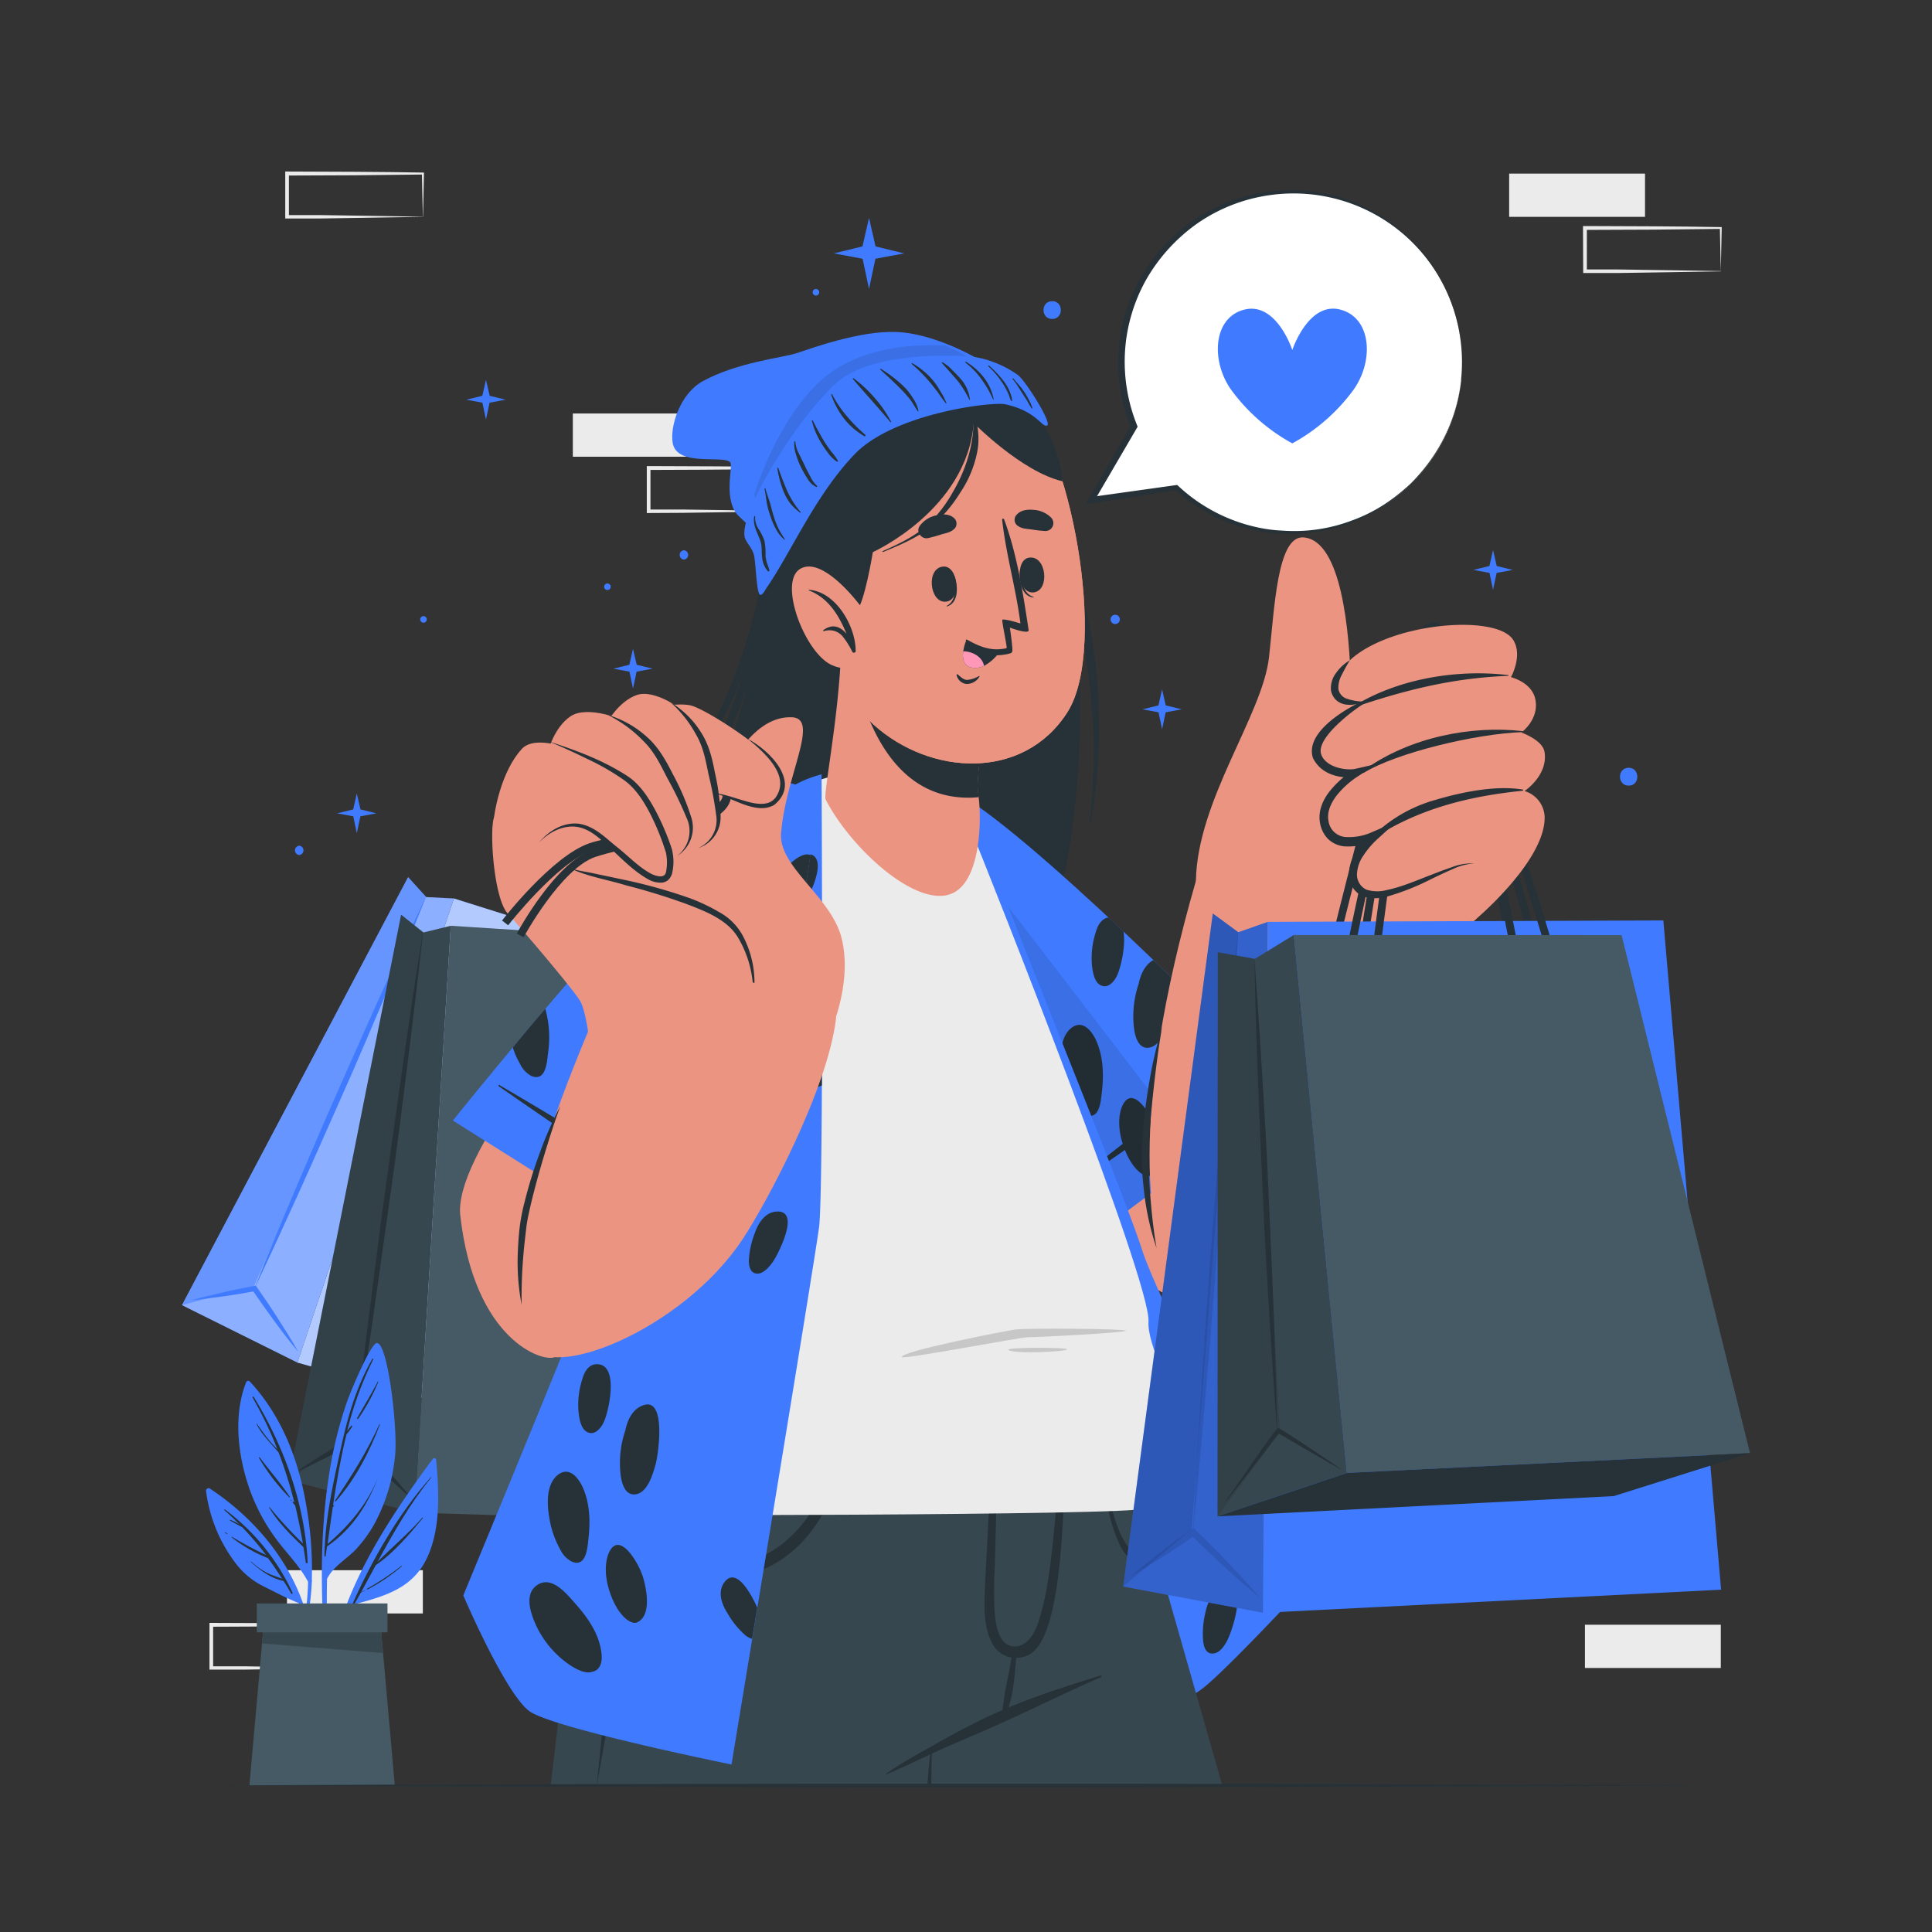 <svg xmlns="http://www.w3.org/2000/svg" viewBox="0 0 500 500"><rect x="0" y="0" width="500" height="500" fill="#333333" stroke="none"/><g id="freepik--background-complete--inject-117"><rect x="74.27" y="406.37" width="35.16" height="11.19" style="fill:#ebebeb"></rect><path d="M89.82,431.67c-5.86.1-20.63.35-26.29.42l-8.87,0h-.45v-.46l0-11.19V420h.5l17.58.07c4.37,0,13.2.14,17.58.2h.24v.23l-.23,11.19Zm0,0-.24-11.19.24.24c-4.39.06-13.2.16-17.58.2L54.66,421l.5-.5,0,11.19-.46-.45,8.71,0c5.57.07,20.68.32,26.45.41Z" style="fill:#ebebeb"></path><path d="M222.56,118.2c-5.86.1-20.63.35-26.29.41l-8.87,0H187v-.46l0-11.19v-.5h.5l17.58.07c4.38,0,13.2.13,17.58.19h.24V107l-.24,11.19Zm0,0L222.32,107l.24.24c-4.39.06-13.2.15-17.58.19l-17.58.07.5-.5,0,11.19-.46-.45,8.71,0c5.57.06,20.68.31,26.45.41Z" style="fill:#ebebeb"></path><path d="M203,132.31c-5.86.1-20.63.35-26.29.41l-8.87.05h-.45v-.46l0-11.19v-.5h.5l17.58.07c4.37,0,13.2.13,17.58.19h.24v.23L203,132.31Zm0,0-.24-11.19.24.24-8.79.11c-5.58.08-20.6.13-26.37.15l.5-.5,0,11.19-.45-.45,8.71,0c5.57.06,20.68.31,26.45.41Z" style="fill:#ebebeb"></path><rect x="148.25" y="107.01" width="35.16" height="11.19" style="fill:#ebebeb"></rect><rect x="410.18" y="420.48" width="35.16" height="11.19" style="fill:#ebebeb"></rect><rect x="390.57" y="44.93" width="35.16" height="11.19" style="fill:#ebebeb"></rect><path d="M445.34,70.23c-5.86.1-20.63.35-26.29.42l-8.87,0h-.45v-.46L409.68,59v-.5h.5l17.58.07c4.38,0,13.2.13,17.58.2h.24V59l-.24,11.19Zm0,0L445.1,59l.24.24c-4.39.06-13.19.16-17.58.19l-17.58.07.5-.5,0,11.19-.46-.45,8.71,0c5.58.06,20.69.32,26.45.41Z" style="fill:#ebebeb"></path><path d="M109.43,56.12c-5.86.1-20.63.35-26.29.42l-8.87,0h-.45v-.46l0-11.19v-.5h.5l17.58.07c4.38,0,13.2.13,17.58.2h.24v.23l-.24,11.19Zm0,0-.24-11.19.24.24c-4.39.06-13.2.16-17.58.19l-17.58.07.5-.5,0,11.19-.46-.45,8.71,0c5.57.06,20.68.32,26.45.41Z" style="fill:#ebebeb"></path></g><g id="freepik--Sparkles--inject-117"><polygon points="233.99 65.58 226.56 66.96 224.9 74.79 223.24 66.96 215.81 65.58 223.21 63.77 224.9 56.38 226.59 63.77 233.99 65.58" style="fill:#407BFF"></polygon><polygon points="130.85 103.44 126.7 104.21 125.77 108.59 124.84 104.21 120.69 103.44 124.83 102.43 125.77 98.3 126.72 102.43 130.85 103.44" style="fill:#407BFF"></polygon><polygon points="331.8 105.07 327.65 105.84 326.72 110.22 325.8 105.84 321.64 105.07 325.78 104.06 326.72 99.93 327.67 104.06 331.8 105.07" style="fill:#407BFF"></polygon><polygon points="391.48 147.5 387.33 148.26 386.4 152.64 385.48 148.26 381.32 147.49 385.46 146.48 386.4 142.35 387.35 146.48 391.48 147.5" style="fill:#407BFF"></polygon><polygon points="305.83 183.57 301.68 184.34 300.75 188.71 299.82 184.34 295.67 183.57 299.8 182.56 300.75 178.42 301.69 182.56 305.83 183.57" style="fill:#407BFF"></polygon><polygon points="168.9 173.05 164.75 173.82 163.82 178.2 162.9 173.82 158.75 173.05 162.88 172.04 163.82 167.91 164.77 172.04 168.9 173.05" style="fill:#407BFF"></polygon><polygon points="97.42 210.49 93.27 211.26 92.34 215.63 91.42 211.26 87.26 210.49 91.4 209.48 92.34 205.34 93.29 209.48 97.42 210.49" style="fill:#407BFF"></polygon><path d="M288.61,159.1a1.2,1.2,0,0,0,0,2.4A1.2,1.2,0,0,0,288.61,159.1Z" style="fill:#407BFF"></path><path d="M177,142.41a1.21,1.21,0,0,0,0,2.41A1.21,1.21,0,0,0,177,142.41Z" style="fill:#407BFF"></path><path d="M77.44,218.87a1.21,1.21,0,0,0,0,2.41A1.21,1.21,0,0,0,77.44,218.87Z" style="fill:#407BFF"></path><path d="M157.2,151a.85.85,0,0,0,0,1.7A.85.85,0,0,0,157.2,151Z" style="fill:#407BFF"></path><path d="M109.6,159.45a.85.85,0,0,0,0,1.7A.85.85,0,0,0,109.6,159.45Z" style="fill:#407BFF"></path><path d="M211.16,74.79a.85.85,0,0,0,0,1.7A.85.85,0,0,0,211.16,74.79Z" style="fill:#407BFF"></path><path d="M341.54,120.27a.85.85,0,0,0,0,1.7A.85.85,0,0,0,341.54,120.27Z" style="fill:#407BFF"></path><path d="M421.5,198.7c-3,0-3,4.62,0,4.62S424.47,198.7,421.5,198.7Z" style="fill:#407BFF"></path><path d="M272.31,77.94c-3,0-3,4.61,0,4.61S275.28,77.94,272.31,77.94Z" style="fill:#407BFF"></path></g><g id="freepik--Character--inject-117"><polygon points="117.48 232.53 206.21 260.46 181.07 382.26 76.95 352.62 117.48 232.53" style="fill:#407BFF"></polygon><polygon points="117.48 232.53 206.21 260.46 181.07 382.26 76.95 352.62 117.48 232.53" style="fill:#fff;opacity:0.6"></polygon><polygon points="76.95 352.62 47.1 337.77 105.62 227.02 110.28 232.16 117.48 232.53 76.95 352.62" style="fill:#407BFF"></polygon><polygon points="76.95 352.62 47.1 337.77 105.62 227.02 110.28 232.16 117.48 232.53 76.95 352.62" style="fill:#fff;opacity:0.4"></polygon><polygon points="65.75 332.79 47.1 337.77 105.62 227.02 110.28 232.16 65.75 332.79" style="fill:#407BFF;opacity:0.5"></polygon><path d="M77.16,349.81c-1.62-2.9-3.39-5.7-5.17-8.49s-3.64-5.53-5.54-8.24l-.26-.38-.44.09c-2.73.53-5.46,1.06-8.17,1.71s-5.42,1.26-8.1,2c2.78-.25,5.54-.62,8.29-1s5.5-.86,8.24-1.35l-.7-.29q2.81,4.11,5.74,8.1C73,344.61,75,347.26,77.16,349.81Z" style="fill:#407BFF"></path><path d="M65.73,333.74c4-8.35,7.84-16.76,11.66-25.19s7.52-16.89,11.29-25.34,7.37-17,11-25.48l5.37-12.8c1.74-4.28,3.53-8.55,5.22-12.85-2,4.16-3.93,8.37-5.9,12.56l-5.76,12.62c-3.82,8.42-7.53,16.89-11.29,25.34s-7.37,17-11,25.49S69.15,325.14,65.73,333.74Z" style="fill:#407BFF"></path><polygon points="116.66 239.59 209.55 245.6 215.48 394.84 107.27 391.46 116.66 239.59" style="fill:#455a64"></polygon><polygon points="107.27 391.46 74.65 383.09 103.81 236.73 109.59 241.32 116.66 239.59 107.27 391.46" style="fill:#37474f"></polygon><polygon points="91.48 371.72 74.65 383.09 103.81 236.73 109.59 241.32 91.48 371.72" style="opacity:0.1"></polygon><path d="M106.77,388.11c-2.29-2.88-4.71-5.61-7.12-8.33s-4.91-5.34-7.42-7.93l-.35-.36-.4.23c-2.51,1.43-5,2.87-7.48,4.43s-4.94,3.08-7.35,4.78c2.63-1.13,5.21-2.38,7.78-3.68s5.11-2.65,7.64-4l-.75-.13q3.74,3.95,7.58,7.71C101.48,383.3,104.06,385.79,106.77,388.11Z" style="fill:#263238"></path><path d="M91.69,372.83c1.8-10.91,3.43-21.84,5-32.79s3.08-21.91,4.63-32.86,2.92-21.95,4.29-32.94l2-16.49c.62-5.51,1.29-11,1.87-16.52-.92,5.45-1.73,10.92-2.6,16.38L104.5,274c-1.61,10.94-3.09,21.91-4.63,32.86S97,328.83,95.58,339.82,92.87,361.8,91.69,372.83Z" style="fill:#263238"></path><path d="M207.59,113.74c8.3-8,30.36-17.54,51.47,2,30,27.7,19.31,103.57,15.14,115.13,0,0-51.54,18.45-97.7-7.57,0,0,24.57-51.37,20.27-77.57A35.68,35.68,0,0,1,207.59,113.74Z" style="fill:#263238"></path><path d="M192.34,174.27c-.16.42-.3.84-.46,1.26a93.2,93.2,0,0,1-7.63,15.33,56.6,56.6,0,0,1-10.18,12.79c-.11.1-.29-.05-.18-.15,4.11-3.87,6.92-8.8,9.5-13.71a135.28,135.28,0,0,0,6.7-14.84A129.79,129.79,0,0,0,198,142.89c0-.21.4-.19.39,0-.05,1.54-.14,3.07-.26,4.6a.19.19,0,0,1,.26.2c-.92,10.26-2.13,20.32-5.16,30.19a110.42,110.42,0,0,1-13.06,27.41A138,138,0,0,1,170,219.16a.07.07,0,1,1-.1-.09C180.19,205.66,187.35,190.26,192.34,174.27Z" style="fill:#263238"></path><path d="M249.64,111.45c26.55,15.8,34.58,47.4,34.76,75.55a131.73,131.73,0,0,1-2.14,25.85.12.12,0,0,1-.24,0,155.37,155.37,0,0,0-1.33-44.74c-2.51-13.83-6.49-28.12-14.58-40a53.9,53.9,0,0,0-16.65-16.21C249.21,111.7,249.39,111.3,249.64,111.45Z" style="fill:#263238"></path><path d="M258.13,214.82c41,37.16,70.18,69.17,69.8,83.73-.87,32.61-18.07,39.65-21.13,38.62-32.35-11-52.91-72.56-66.51-109.77C226.79,190.47,246.38,204.18,258.13,214.82Z" style="fill: rgb(235, 148, 129);"></path><path d="M279.8,322.31l53.12-39.64s-51.18-52.85-77.79-72.54c-22.35-16.55-33.58-4.87-19.58,27.88C248.8,269,279.8,322.31,279.8,322.31Z" style="fill:#407BFF"></path><path d="M303.49,253.28h0l-5-4.82c-2.09,1.16-3.27,3.5-3.82,6.21a26.12,26.12,0,0,0-1.16,11.67c.3,2.15,1.22,5.29,4,4.77,3-.55,4.31-5.26,5-7.65A37.63,37.63,0,0,0,303.49,253.28ZM283.55,269c-1.24-2.57-3.6-5.17-6.4-2.87-3,2.49-2.72,7.63-2.11,11.06a24.74,24.74,0,0,0,2.72,8,7,7,0,0,0,3.06,3.3c3.74,1.57,4.05-3.39,4.34-5.87C285.69,278.09,285.55,273.28,283.55,269Zm7.21-27.94-3.86-3.62c-1.72.23-2.76,1.82-3.32,3.81a21.76,21.76,0,0,0-1,8.39c.19,1.71.54,4.67,2.46,5.43s3.46-1.23,4.13-2.77C290,250.47,291.41,244.86,290.76,241.09ZM261.67,240c-.45-5.06-3.47-9.42-6.76-13.11-2.22-2.52-6.22-7.59-10.07-4.76-3,2.19-1.72,6.51-.58,9.32a25.5,25.5,0,0,0,9,11.15c1.68,1.13,4.21,2.52,6,1.87C261.08,244.18,261.88,242.39,261.67,240Zm37.65,52.63c-1-3.34-4.32-8.93-6.9-8.43-2.11.43-3.81,5.23-2,11.35,1.95,6.62,5.61,9.43,7.32,8.67C301.15,302.75,300.57,297,299.32,292.67Z" style="fill:#263238"></path><path d="M317.51,277.08a106.2,106.2,0,0,0-10.67,7c-3.63,2.47-7.14,5.07-10.67,7.65s-17.18,13.39-20.59,16.1c-.15.12.08.37.24.26,3.64-2.46,18-12.25,21.47-14.79s6.92-5.07,10.28-7.72,7.05-5.24,10.07-8.29C317.7,277.18,317.61,277,317.51,277.08Z" style="fill:#263238"></path><path d="M310.49,299.41l-30.69,22.9s-31-53.3-44.25-84.3c-9.09-21.26-7.54-33.63.77-35.18C249.62,220,284.79,265.48,310.49,299.41Z" style="opacity:0.1"></path><path d="M241.18,204.59a46,46,0,0,1,16.48,21.55c5.28,14.42,33.15,82.48,37.91,97.33s41.89,87.14,41.89,87.14-20.39,21.94-26.34,26.44c-8.27,6.28-38.22,16.27-38.22,16.27S260.36,345.39,258,334.43,241.18,204.59,241.18,204.59Z" style="fill:#407BFF"></path><path d="M308,372c-1.46,4.57-4.71,8.26-8.3,11.3-1.94,1.65-5.62,5.13-7.32,1.36a7.12,7.12,0,0,1,0-4.59,25.14,25.14,0,0,1,3.55-7.87c1.93-3,5.28-7,9.27-6.8C308.9,365.67,308.85,369.25,308,372Z" style="fill:#263238"></path><path d="M285.51,393.53c-.12,5-.9,10.4-4.09,14.49-1.48,1.91-3.33,2.68-4.93,1.64-1.79-.76-2.71-3.55-3.16-5.57a25.75,25.75,0,0,1,1.05-14.56c1.1-2.9,3.16-7,6.92-6.56C286.14,383.54,285.6,390.11,285.51,393.53Z" style="fill:#263238"></path><path d="M304,389.57c2.27,1.41.87,7.9-.72,11.08-2,4.07-5.65,8.81-9.24,7.56-1.82-.64-2.59-5.27.56-11.57C297.54,390.81,302.15,388.41,304,389.57Z" style="fill:#263238"></path><path d="M318.32,422.91c-.63,1.69-2.08,4.71-4.17,5s-2.63-1.75-2.78-3.28a22.66,22.66,0,0,1,.56-7.17c.62-3.17,2.14-6,5.07-6.52C322.79,410,319.15,420.73,318.32,422.91Z" style="fill:#263238"></path><path d="M316.33,462.07h-94.1c-4.09-16.06-10.39-40.78-15.87-62.32a0,0,0,0,0,0,0c-.33-1.32-.67-2.64-1-3.92-.21-.81-.4-1.6-.6-2.38-5.28-20.7-9.44-37.07-9.54-37.45l-.15-.55c-.05-.2-.07-.31-.07-.31h90.85Z" style="fill:#37474f"></path><path d="M282.9,355.06v0c0,.06,0,.17,0,.31,0,1.07,0,2.14,0,3.21,0,2.72-.16,5.44-.34,8.16a252.91,252.91,0,0,1-4.16,31.68,336.25,336.25,0,0,1-10.54,40.77c-.39,1.16-.62,1.81-.64,1.88l-7.25,3.58-.59.3L245,452.11c-2,1-3.47,1.73-3.88,1.95l-.11.06s-.16,3.23-.36,7.95H142.51c2-16.64,2.23-18.84,2.23-18.84-.58-3.21-3.15-11.48-2.23-21.1,2-21.13,15-63.56,16.16-66.09.27-.62.44-.94.44-.94h24.82l58.8,0H282.9Z" style="fill:#37474f"></path><path d="M241.11,453.84v.22c0,2.67-.07,5.35-.11,8h-1c.22-2.68.4-5.37.72-8.05,0-.24,0-.48.07-.72a.15.15,0,0,1,.3,0C241.1,453.49,241.11,453.67,241.11,453.84Z" style="fill:#263238"></path><path d="M229.35,459c4.17-2.89,8.67-5.32,13.09-7.82s9.1-5,13.8-7.19c9.19-4.27,18.88-7.36,28.54-10.36a.23.23,0,0,1,.17.43c-9.3,4-18.33,8.58-27.58,12.68-4.66,2.07-9.35,4-14,6.1s-9.2,4.38-13.9,6.34C229.32,459.22,229.23,459.07,229.35,459Z" style="fill:#263238"></path><path d="M254.81,413.44c.12-4.57.44-9.13.66-13.69.54-10.76,1-21.59,2-32.32a.34.34,0,0,1,.67,0c.14,8.33-.18,16.68-.35,25-.09,4.17-.21,8.33-.32,12.5a116,116,0,0,0-.08,11.94c.22,3,.88,8.84,4.8,9.2,3.69.34,5.71-3.64,6.63-6.57,2.34-7.41,3.17-15.41,3.93-23.12.45-4.57.9-9.12,1.17-13.7s.64-11.44.39-16.06c0-.29.41-.28.46,0,.73,4,.76,12,.66,16.73-.9,42.47-7.6,44.89-11.14,45.58a7.6,7.6,0,0,1-1.32.14c0,1-.17,1.94-.24,2.89-.1,1.51-.29,3-.49,4.51a36.34,36.34,0,0,1-.92,4.36,16.2,16.2,0,0,1-1.54,4.17.23.23,0,0,1-.42-.13,20.09,20.09,0,0,1,.36-4.3c.2-1.46.4-3,.7-4.39s.56-2.86.86-4.28c.19-1,.33-1.94.51-2.91a7,7,0,0,1-5.23-4.12C254.85,421.39,254.72,417.25,254.81,413.44Z" style="fill:#263238"></path><path d="M169,405.37c5.93.42,11.78,1.18,17.73.48a30.85,30.85,0,0,0,15.43-6.06c9.78-7.58,14.07-20,16.71-31.63a.21.21,0,0,1,.42.06c-1.11,10.1-3.28,20.54-9.8,28.66a31.35,31.35,0,0,1-10.4,8.57,30.51,30.51,0,0,1-13.74,2.83,66.26,66.26,0,0,1-16.45-2.22A.35.35,0,0,1,169,405.37Z" style="fill:#263238"></path><path d="M298.43,403c-1.65-.19-3.27,0-4.95-1.26s-3.1-3.41-4.41-7c-2.85-7.87-4.25-19.63-5.18-30.52,0-.24-.13-.24-.12,0,.48,9.34,1.26,19.09,3.21,27.14a40.61,40.61,0,0,0,3,8.83c1.22,2.34,2.58,3.46,3.89,3.9a5.68,5.68,0,0,0,4.55-.45C298.58,403.6,298.55,403,298.43,403Z" style="fill:#263238"></path><path d="M168,358c-3.19,17.45-7,35.15-10.45,52.55-.89,5.21-2.44,10.35-2.13,15.64a109.65,109.65,0,0,0,2.52,15.87c-.56,3.36-1.1,6.72-1.71,10.07s-1.15,6.64-1.79,9.95c.31-3.36.69-6.7,1-10.05s.75-6.7,1.14-10a87.62,87.62,0,0,1-3-15.67,23.26,23.26,0,0,1,.13-5.53c1.06-7.14,2.55-14.11,4-21.11,3-14,6.4-27.88,10.19-41.67Z" style="fill:#263238"></path><path d="M148.38,391.88c.4.49,145.79.32,147.52-1.47.3-.31,8.52-16.25,8.23-22.07-.45-9.14-7.26-20.08-6.9-26.33.61-10.46-40.26-113.37-46.41-128.45s-34-18.38-48.29-6.47c-20.88,17.4-53.15,148.57-55.92,157.16C143.28,374.54,148,391.42,148.38,391.88Z" style="fill:#ebebeb"></path><path d="M233.42,351.21c-.46-1.47,26.34-6.69,29.24-7.12s28.46-.23,28.73.29-23.47,1.74-25.39,1.7S233.64,351.93,233.42,351.21Z" style="fill:#c7c7c7"></path><path d="M261,349.38c-1.19-.74,15.24-.72,15.19-.17S262.84,350.52,261,349.38Z" style="fill:#c7c7c7"></path><path d="M212.62,200.4s.59,107.71-.64,117.16-22.67,139.09-22.67,139.09-46-9.33-52.24-13.76-17.17-30-17.17-30,27.29-66,29.77-72.91c3.54-9.8,36.57-112.53,45-126.4A29.78,29.78,0,0,1,212.62,200.4Z" style="fill:#407BFF"></path><path d="M166.21,363.78c-2.47,1-3.8,3.53-4.4,6.49a26.12,26.12,0,0,0-1.16,11.67c.3,2.14,1.22,5.28,4,4.76,3-.55,4.31-5.25,5-7.64S172.66,361.08,166.21,363.78Zm-15.53,20.86c-1.24-2.57-3.6-5.17-6.4-2.87-3,2.49-2.72,7.62-2.11,11.06a24.61,24.61,0,0,0,2.72,8,7.06,7.06,0,0,0,3.06,3.31c3.74,1.56,4.05-3.4,4.34-5.87C152.82,393.69,152.68,388.88,150.68,384.64Zm4.3-31.55c-2.3-.31-3.61,1.46-4.27,3.8a21.72,21.72,0,0,0-1,8.39c.19,1.71.54,4.66,2.46,5.43s3.45-1.24,4.13-2.77C157.59,365.12,160.08,353.76,155,353.09Zm.71,75.1c-.45-5.07-3.46-9.43-6.75-13.12-2.22-2.51-6.23-7.59-10.07-4.75-3,2.19-1.72,6.51-.58,9.31a25.36,25.36,0,0,0,9,11.15c1.68,1.14,4.2,2.52,6,1.87C155.1,432.32,155.91,430.53,155.69,428.19Zm10.75-19.92c-1-3.33-4.32-8.92-6.89-8.42-2.11.42-3.81,5.22-2,11.35,1.95,6.62,5.61,9.43,7.32,8.67C168.28,418.36,167.7,412.56,166.44,408.27Zm21.09,1.14c-1.77,2.3-1,5.37.72,8.06a22.23,22.23,0,0,0,4.39,5.51,5.39,5.39,0,0,0,2,1.18l1.34-8.1C194.56,412.84,190.64,405.37,187.53,409.41ZM210.9,221.77c-1.48-1.63-3.94.1-5.21,1.09-3.45,2.73-6.64,7.06-7.49,11.61-1.12,2.77-1.37,5.5,1.22,6.07,2.14.47,4.71-2.45,6-3.77a23.52,23.52,0,0,0,5.17-7.91C211.24,227.07,212.41,223.43,210.9,221.77Zm-5.31,53.59c-1.47,1.56-3.34,4.27-1.18,6.11s5.83.42,8.29-.56c0-3.51,0-7.15,0-10.84A26.63,26.63,0,0,0,205.59,275.36Zm-10.16-12.84c-3.84-.78-7.64,2.68-9.93,5.33A24.58,24.58,0,0,0,181,275a7,7,0,0,0-.66,4.46c1.14,3.89,5.18,1,7.29-.33,3.9-2.46,7.55-5.6,9.6-9.82C198.44,266.72,199,263.26,195.43,262.52Zm16.26-6.12c-1.21,1.23-3.3,3.37-2.67,5.33.49,1.62,2.24,1.86,3.73,1.67,0-2.65,0-5.31,0-8C212.33,255.8,212,256.12,211.69,256.4Zm-40.81,20.29C167.93,285.35,165,294,162.34,302c1.29.49,2.81-.09,4.18-1.42,3.67-3.54,5.15-8.63,6-13.5C173,284.07,174.22,278.53,170.88,276.69Zm20.1,9.09c-1.66-1.38-6.45.31-10.08,5.58-3.92,5.67-3.8,10.28-2.13,11.14,3.31,1.7,7.46-2.4,10-6.07C190.75,293.57,193,287.46,191,285.78Zm10.16,27.76c-2.9.07-4.77,2.63-5.81,5.62a22.5,22.5,0,0,0-1.52,6.89c-.06,1.51.3,3.59,2.26,3.56s3.88-2.78,4.73-4.33C201.89,323.28,206.9,313.39,201.14,313.54Z" style="fill:#263238"></path><path d="M181.48,225.16c-37.68,40.54-64,74.94-62.36,89.41,3.67,32.42,21.41,38,24.37,36.66,31.29-13.71,53.15-81.37,63.51-119.6C217.28,193.67,192.27,213.55,181.48,225.16Z" style="fill: rgb(235, 148, 129);"></path><path d="M117.2,290l56.09,35.3s29.85-64.59,35.6-98.47c4.66-27.42-3.43-33.28-28.95-8.44C155.78,241.86,117.2,290,117.2,290Z" style="fill:#407BFF"></path><path d="M141.12,261.08c-3,3.5-5.81,6.86-8.4,10a18.17,18.17,0,0,0,1.77,4.06,7,7,0,0,0,3,3.31c3.74,1.56,4.05-3.39,4.34-5.87A27.45,27.45,0,0,0,141.12,261.08Zm16.27-18.77q-2,2.28-4,4.59c-1.3,1.48-2.6,3-3.88,4.44l-.13.15c.2,1.74.64,4.31,2.4,5,1.93.8,3.46-1.23,4.13-2.77C156.72,251.84,158.12,246.08,157.39,242.31Zm12,34c-3.57-1-6.15,2.74-7.62,5.38a25.38,25.38,0,0,0-3.06,14c.16,2,.66,4.85,2.29,5.84,1.42,1.23,3.31.74,5-.9,3.66-3.53,5.17-8.61,6-13.48C172.57,283.8,174,277.5,169.39,276.28Zm35.84-53.42c-3.45,2.73-6.64,7.06-7.49,11.61-1.12,2.77-1.37,5.5,1.22,6.07,2.14.47,4.71-2.45,6-3.77a26,26,0,0,0,2.55-3.07c.56-2.42,1-4.73,1.4-6.91q.49-2.94.8-5.54C208.23,220.65,206.3,222,205.23,222.86ZM195,262.52c-3.84-.78-7.64,2.68-9.93,5.33a24.58,24.58,0,0,0-4.5,7.15,7,7,0,0,0-.66,4.46c1.14,3.89,5.18,1,7.29-.33a26.94,26.94,0,0,0,8.55-8c.67-1.79,1.32-3.59,2-5.39h0A3.06,3.06,0,0,0,195,262.52Zm-14.53,28.84c-3.92,5.67-3.8,10.28-2.13,11.14s3.63.21,5.45-1.15c2-4.84,4.22-10.18,6.44-15.78C188.31,284.61,183.86,286.4,180.44,291.36Z" style="fill:#263238"></path><path d="M173,308.88a106.57,106.57,0,0,0-10.34-7.46c-3.61-2.49-7.29-4.83-11-7.2S133,283,129.23,280.8c-.17-.1-.32.21-.16.32,3.61,2.5,17.91,12.41,21.53,14.71s7.22,4.64,10.89,6.82,7.44,4.69,11.37,6.41C172.94,309.09,173.06,309,173,308.88Z" style="fill:#263238"></path><path d="M167.1,321.2c2.43,1.35,4.82,2.74,7.22,4.13l-.51.17c7-19.78,14.61-39.32,22.33-58.82,2.56-6.5,5.21-13,7.72-19.5-5.7,20.21-13.45,39.77-21.23,59.25-2.69,6.61-5.44,13.19-8.35,19.71-2.4-1.63-4.81-3.26-7.18-4.94Z" style="fill:#263238"></path><path d="M204.6,252.26a19.71,19.71,0,0,1-6.3,10.54c2.11-3.49,4.07-7.12,6.3-10.54Z" style="fill:#263238"></path><path d="M304.3,334.61c-7.47-14.14-12.39-45.72,5.2-106.63,2.44-8.43,64.37,4.68,62.24,13.81-2.7,11.51-15.63,55.58-17,58.68C343.34,326.65,309.37,344.2,304.3,334.61Z" style="fill: rgb(235, 148, 129);"></path><path d="M299.32,323a69.5,69.5,0,0,1-3.18-14.13c-.28-2.4-.52-4.81-.62-7.23a59.09,59.09,0,0,1,.16-7.3,144.38,144.38,0,0,1,1.77-14.38,111.07,111.07,0,0,1,3.29-14.08c-.84,4.74-1.45,9.5-2,14.26s-1,9.54-1.33,14.31c-.13,2.38-.25,4.77-.16,7.12s.2,4.77.39,7.15C298,313.44,298.48,318.2,299.32,323Z" style="fill:#263238"></path><path d="M337.64,258c-7.48.08-28.26-22.31-28.14-30,.33-20.95,17.25-42.91,18.92-57.92,1.43-12.61,2.1-31.49,8.91-31,9.93.72,11.95,24.7,12.27,38.53,6.47-3.84,12.39-6.54,16.43-6.85,13.38-1,25.54,58.15,15.56,67.47C372,247.22,345.11,257.88,337.64,258Z" style="fill: rgb(235, 148, 129);"></path><path d="M398.65,253.8c-9-33-24.64-85.84-28.93-90.06-3.54,4.7-12.33,56.54-17.15,88.87l-2-.3c0-.22,3.34-22.34,7.18-44.36,7.88-45.13,10.29-45.92,11.45-46.3a1.48,1.48,0,0,1,1.2.13c5.75,3.09,26.13,76.76,30.16,91.5Z" style="fill:#263238"></path><path d="M344.61,251.7l-1.94-.47c.05-.21,5.34-22.08,11.15-43.86,11.89-44.57,14.26-45.35,15.4-45.72a1.5,1.5,0,0,1,1.23.15c5.45,3.18,20.11,74.88,23,89.22l-2,.4c-6.45-32.09-17.93-83.5-21.82-87.7C365.94,167.78,352.4,219.47,344.61,251.7Z" style="fill:#263238"></path><polygon points="328.1 238.58 430.47 238.2 445.42 411.41 326.85 417.39 328.1 238.58" style="fill:#407BFF"></polygon><polygon points="326.85 417.39 290.69 410.59 313.87 236.41 320.48 241.26 328.1 238.58 326.85 417.39" style="fill:#407BFF"></polygon><polygon points="326.85 417.39 290.69 410.59 313.87 236.41 320.48 241.26 328.1 238.58 326.85 417.39" style="opacity:0.2"></polygon><polygon points="308.42 395.72 290.69 410.59 313.87 236.41 320.48 241.26 308.42 395.72" style="opacity:0.1"></polygon><g style="opacity:0.1"><path d="M326.11,413.52c-2.68-3.17-5.48-6.14-8.28-9.11s-5.68-5.81-8.59-8.61l-.4-.39-.42.31c-2.67,1.91-5.33,3.82-7.93,5.88s-5.22,4.06-7.75,6.27c2.81-1.57,5.56-3.27,8.29-5s5.43-3.57,8.12-5.43l-.83-.08q4.32,4.28,8.75,8.35C320,408.36,323,411,326.11,413.52Z"></path><path d="M308.71,397c1.32-12.95,2.45-25.91,3.56-38.89s2.07-25.95,3.12-38.93,1.89-26,2.73-39l1.23-19.51c.35-6.51.76-13,1.06-19.53-.68,6.47-1.24,13-1.87,19.43L316.85,280c-1.11,13-2.08,25.95-3.12,38.93s-1.89,26-2.73,39S309.35,384,308.71,397Z"></path></g><path d="M356.48,251.66l-2-.24c0-.23,2.73-22.48,6-44.52,6.72-45.31,9.08-45.6,10.5-45.77s3.83-.48,18.4,43.89c7.07,21.56,13.64,43.46,13.71,43.68l-1.92.58c-9.45-31.56-25.7-82-30-86C367.75,167.9,360.39,219.5,356.48,251.66Z" style="fill:#263238"></path><path d="M349.6,250.52l-2-.4c0-.22,4.47-22.16,9.44-43.9,10.2-44.64,12.62-44.93,13.92-45.09,1.57-.19,3.93-.47,13.58,43.49,4.68,21.31,8.83,43,8.87,43.19l-2,.37c-5.91-31-16.5-80.6-20.3-84.9C367.38,167.72,356,218.69,349.6,250.52Z" style="fill:#263238"></path><polygon points="334.83 241.98 419.67 242.01 452.9 376.07 348.57 381.19 334.83 241.98" style="fill:#455a64"></polygon><polygon points="334.83 241.98 324.75 248.16 315.15 246.43 315.1 392.43 348.57 381.19 334.83 241.98" style="fill:#37474f"></polygon><polygon points="324.75 248.16 315.15 246.43 315.1 392.43 331.23 370.7 324.75 248.16" style="opacity:0.1"></polygon><polygon points="452.9 376.07 348.57 381.19 315.1 392.43 417.63 387.19 452.9 376.07" style="fill:#263238"></polygon><path d="M347.3,380.33c-2.28-1.51-13.81-9.38-16.2-10.63l-.33-.17-.26.25c-1.64,1.6-12.06,17.19-13.57,19,1.79-1.41,12.63-16.46,14.29-18l-.59.09C333,372.07,344.81,379.31,347.3,380.33Z" style="fill:#263238"></path><path d="M330.54,370.57c-.18-10.19-.53-20.37-.9-30.55s-.87-20.36-1.3-30.54-1-20.35-1.64-30.53l-.95-15.25c-.37-5.09-.69-10.17-1.11-15.25.08,5.09.25,10.19.37,15.28l.53,15.27c.37,10.18.86,20.36,1.3,30.54s1,20.35,1.65,30.52S329.73,360.41,330.54,370.57Z" style="fill:#263238"></path><path d="M345.73,176.46c-1.91,6.71,7.09,5.11,7.09,5.11s-12.4,5.42-11.68,13.1c.71,7.4,11.51,5.08,12.29,4.93-.66.29-11.92,5.57-10.41,13.21,1.58,7.95,12,3.76,12.7,3.48-.53.47-7.43,6.81-5,12.35,4.25,9.53,22.35-6.18,30.74-5.23,0,0,0,14.4.1,14.82,0,0,17.53-14.59,18.18-26a7.28,7.28,0,0,0-5.19-7.51s6.17-4.08,5.17-10.14c-.52-3.1-6-5-6-5s4.81-3.47,3.58-8.8c-1-4.26-6.26-5.53-6.26-5.53s3.06-5.48.66-9.5C387,157.6,349.81,162.09,345.73,176.46Z" style="fill: rgb(235, 148, 129);"></path><path d="M390.31,174.91a.1.1,0,0,0,0-.2c-12.58-1.5-26.86.7-38,6.89-.37.21-.2.89.25.74C365.28,178.15,376.88,175.44,390.31,174.91Z" style="fill:#263238"></path><path d="M394,189.47c.14,0,.14-.24,0-.26-13-1.48-29,1.44-41,10.09-.41.3-.48,1,0,.67C361.41,194.82,381.89,189.89,394,189.47Z" style="fill:#263238"></path><path d="M355.09,217.19c11.83-7.86,25-11.13,39-12.55.18,0,.13-.27,0-.3-7-1.17-15.86.67-22.6,2.67a37.47,37.47,0,0,0-16.62,9.76C354.64,217,354.84,217.35,355.09,217.19Z" style="fill:#263238"></path><path d="M352.61,181.47c-.44.24.4.61,0,.87-1.81,1.09-12.15,8.56-10.69,12.87,1.17,3.45,6.62,4.27,8.84,3.76l5.57-1.27-4.79,3.14a23.12,23.12,0,0,0-5.64,5.07c-1.52,2-2.53,4.31-2.09,6.52a4.8,4.8,0,0,0,4.33,4.18,14.38,14.38,0,0,0,7.12-1.34l6.23-2.67-5,4.54a22.23,22.23,0,0,0-3.64,4.27,9.07,9.07,0,0,0-1.67,5,4.31,4.31,0,0,0,2.44,3.83,9.46,9.46,0,0,0,5.32.09c3.77-.78,7.42-2.38,11.12-3.79,1.85-.72,3.71-1.45,5.6-2.08a14.06,14.06,0,0,1,5.86-1,15.23,15.23,0,0,0-5.67,1.52c-1.82.77-3.6,1.63-5.39,2.49a63.62,63.62,0,0,1-11.15,4.47,11.2,11.2,0,0,1-6.4.09,6.12,6.12,0,0,1-3.81-5.52,11.09,11.09,0,0,1,1.91-6.2,24.09,24.09,0,0,1,4-4.81l1.24,1.87a16.61,16.61,0,0,1-8.4,1.66,7,7,0,0,1-4.25-2,7.85,7.85,0,0,1-2-4.17c-.54-3.14.91-6.09,2.65-8.25a25.47,25.47,0,0,1,6.28-5.48l.78,1.86c-2.84.55-9,.3-11.52-4.83C337.46,189,350.19,182.48,352.61,181.47Z" style="fill:#263238"></path><path d="M352.82,181.57a14.16,14.16,0,0,1-4.22-.73,3.23,3.23,0,0,1-2.21-2.43,6.59,6.59,0,0,1,.81-3.65c.62-1.26,1.34-2.56,2.13-3.87A11.12,11.12,0,0,0,345.9,174a6.48,6.48,0,0,0-1.43,4.78,4.66,4.66,0,0,0,1.35,2.43,4.82,4.82,0,0,0,2.38,1.11A7.53,7.53,0,0,0,352.82,181.57Z" style="fill:#263238"></path><path d="M245,231.67c-9.5,2-25.27-12.92-31.33-24.78-.41-.82,1.06-9.22,2.36-19.52.77-6.25,1.48-13.23,1.66-19.65,0-1.32,40,10.93,40,10.93S253.29,192,253,203.18a15,15,0,0,0,.2,2.64,2.55,2.55,0,0,1,.05.43C254,211.28,254.16,229.77,245,231.67Z" style="fill: rgb(235, 148, 129);"></path><path d="M220.14,168c1.55,10.9,7.55,37.3,29,38.4a24,24,0,0,0,4.12-.1,1.47,1.47,0,0,0,0-.44,17,17,0,0,1-.21-2.64c.26-11.2,4.61-24.54,4.61-24.54S228.83,169.81,220.14,168Z" style="fill:#263238"></path><path d="M212.61,122.87c-4.32,14.29,3.31,55.5,13.48,64.67,14.75,13.3,38.85,14.52,50.14-3.2,10.93-17.17,0-70.71-11.32-79C248.18,93,219,101.77,212.61,122.87Z" style="fill: rgb(235, 148, 129);"></path><path d="M212.61,122.87c-4.32,14.29,3.31,55.5,13.48,64.67,14.75,13.3,38.85,14.52,50.14-3.2,10.93-17.17,0-70.71-11.32-79C248.18,93,219,101.77,212.61,122.87Z" style="fill: rgb(235, 148, 129);"></path><path d="M247.06,149.2c0-.1-.2.17-.18.28.47,2.79.54,6.06-1.87,7.33-.07,0,0,.18.05.15C248.09,156.11,248,151.77,247.06,149.2Z" style="fill:#263238"></path><path d="M244.17,146.62c-4.55.27-3.67,9.35.54,9.1S248,146.4,244.17,146.62Z" style="fill:#263238"></path><path d="M264,147.4c0-.11.23.12.23.23.07,2.83.62,6.05,3.23,6.84.08,0,.08.17,0,.16C264.31,154.37,263.61,150.08,264,147.4Z" style="fill:#263238"></path><path d="M266.36,144.31c4.51-.6,5.37,8.48,1.19,9S262.57,144.81,266.36,144.31Z" style="fill:#263238"></path><path d="M240.08,139.28a34.43,34.43,0,0,0,3.62-1c1.39-.38,2.53-.54,3.51-1.67a1.94,1.94,0,0,0-.12-2.35c-1.27-1.32-3.08-1.27-4.77-.88a7,7,0,0,0-4.27,2.7C236.93,137.55,238.42,139.56,240.08,139.28Z" style="fill:#263238"></path><path d="M270.52,137.43a35.59,35.59,0,0,1-3.72-.43c-1.42-.18-2.58-.17-3.71-1.16a1.93,1.93,0,0,1-.21-2.34c1.06-1.48,2.86-1.7,4.58-1.55a7,7,0,0,1,4.62,2.06A2.05,2.05,0,0,1,270.52,137.43Z" style="fill:#263238"></path><path d="M247.84,174.52c.73.6,1.49,1.45,2.51,1.44a7.45,7.45,0,0,0,3-1c.09,0,.19,0,.14.13A3.79,3.79,0,0,1,250,177a3,3,0,0,1-2.44-2.28C247.52,174.52,247.73,174.44,247.84,174.52Z" style="fill:#263238"></path><path d="M250,165.84a9.66,9.66,0,0,0,6.78,3.68,12.19,12.19,0,0,0,3.46-.16,3.4,3.4,0,0,0,.65-.13l.61-.15a.7.7,0,0,0,.5-.68v0a1.35,1.35,0,0,0,0-.29v0l0-.25c-.14-2.17-.65-5.44-.65-5.44.83.32,5,1.77,4.86.65-1.41-9.31-3-19.67-6.34-28.64a.26.26,0,0,0-.51.12c1,9,3.58,17.77,4.73,26.8-1.34-.37-3.52-1.09-4.65-1-.3.12,1.1,6.31,1.08,7.29a.24.24,0,0,1,0,.11c-3.59.79-6.44-.06-10.19-2.18C250.05,165.42,249.84,165.63,250,165.84Z" style="fill:#263238"></path><path d="M258.89,168.38a11.42,11.42,0,0,1-4.23,3.94,5.1,5.1,0,0,1-3.08.47c-2.3-.38-2.55-2.44-2.29-4.24a12.17,12.17,0,0,1,.76-2.79A14.76,14.76,0,0,0,258.89,168.38Z" style="fill:#263238"></path><path d="M254.66,172.32a5.1,5.1,0,0,1-3.08.47c-2.3-.38-2.55-2.44-2.29-4.24C251.72,168.58,254.25,170,254.66,172.32Z" style="fill:#ff97b8"></path><path d="M221.64,158.18c2.12-2.08,4.25-15.29,4.25-15.29S250.15,132,252,109.49c0,0,12.47,12.65,23,15.07,0,0-1.41-23.09-22.79-25.24,0,0-21.2-7.08-38,13.5s1,46.14,1,46.14Z" style="fill:#263238"></path><path d="M251.21,105.29c1.18,3.55.65,7.68-.19,11.27A39.34,39.34,0,0,1,246.79,127a35.28,35.28,0,0,1-7,9.07c-3.3,2.88-7.36,4.79-11.34,6.55-.12.06,0,.28.1.23,4.21-1.72,8.44-3.5,12.07-6.29a35.82,35.82,0,0,0,7.84-9A28.64,28.64,0,0,0,253,116.43c.63-3.94-.16-7.51-1.31-11.26C251.56,104.9,251.12,105,251.21,105.29Z" style="fill:#263238"></path><path d="M256,94.61c-4.38-2.81-14.85-8.37-24.08-8.7-9.41-.33-21.57,4.11-25.82,5.51-3.5,1.15-15.23,2.31-24.22,7.23-5.92,3.23-8.58,11.83-7.77,16.09,1.21,6.41,14.37,2.7,15,5.18.4,1.65-1.89,9.83,2.11,13.68s3.83,3.24,6.12,5.35c5.55,5.13,12.56-25.08,23.91-33.18S256,94.61,256,94.61Z" style="fill:#407BFF"></path><path d="M255,95.07s-22.49,2.6-33.83,10.71-16.6,37.14-22.16,32c-2.45-2.27-3.34-5.19-3.74-9.93,2.66-8.3,8.21-21,16.77-29,8-7.51,20.15-10,32.61-9.45A70.7,70.7,0,0,1,255,95.07Z" style="opacity:0.1"></path><path d="M198.36,152.18c6.37-9.22,12.62-24,22.81-34.62s35.65-13.67,39-12.93c8.19,1.79,9.38,6,10.8,5.5s-5.34-11.24-7.44-13a27.15,27.15,0,0,0-11-4.69c-3.61-.49-26.12-1.82-35.68,6.34s-25.18,32.83-24.17,39.95c.24,1.7,2.24,3.1,2.56,5.51.42,3.18.5,6.78,1.07,9C196.82,155.11,198,152.75,198.36,152.18Z" style="fill:#407BFF"></path><path d="M223.93,112.51a39.8,39.8,0,0,1-4.75-4.79,29,29,0,0,1-3.81-5.64.13.13,0,1,0-.24.09,22,22,0,0,0,3.3,6.17,18.72,18.72,0,0,0,5.25,4.54C223.91,113,224.11,112.67,223.93,112.51Z" style="fill:#263238"></path><path d="M199.13,147.6a17.62,17.62,0,0,0-.59-1.73,9.61,9.61,0,0,1-.42-2,18.21,18.21,0,0,0-.28-3.91,14.23,14.23,0,0,0-1.41-2.88,5.3,5.3,0,0,1-1-3.4c0-.16-.23-.21-.25,0-.39,2.35.93,4.28,1.64,6.42.46,1.37.2,2.8.42,4.2a6.15,6.15,0,0,0,1.54,3.58C198.89,147.92,199.18,147.81,199.13,147.6Z" style="fill:#263238"></path><path d="M203.15,139.63c-.59-1-1.26-1.92-1.76-3a23.74,23.74,0,0,1-1.2-3.17c-.34-1.06-.58-2.15-.89-3.22-.37-1.26-.89-2.49-1.2-3.77,0-.17-.28-.08-.24.09.31,1.32.4,2.71.67,4.05a26.92,26.92,0,0,0,1,3.4,17.49,17.49,0,0,0,1.39,3.09,8.36,8.36,0,0,0,2.15,2.61A.07.07,0,0,0,203.15,139.63Z" style="fill:#263238"></path><path d="M207.19,132.49a22.4,22.4,0,0,1-3.47-5.45c-.85-1.93-1.58-3.92-2.3-5.9,0-.14-.28-.09-.25,0a27.11,27.11,0,0,0,1.73,6.33,14.1,14.1,0,0,0,1.59,2.77,14.84,14.84,0,0,0,2.5,2.38C207.1,132.76,207.29,132.61,207.19,132.49Z" style="fill:#263238"></path><path d="M211.42,125.71a7.64,7.64,0,0,1-1.72-2.41q-.81-1.47-1.53-3c-.46-1-.94-1.92-1.4-2.89a7.62,7.62,0,0,1-.94-3.07.13.13,0,0,0-.26,0,8,8,0,0,0,.41,3.18,20.13,20.13,0,0,0,1.27,3.32A27.87,27.87,0,0,0,209,123.9a5.15,5.15,0,0,0,2.23,2.11C211.41,126.08,211.59,125.85,211.42,125.71Z" style="fill:#263238"></path><path d="M215.11,116.84c-.61-.82-1.21-1.64-1.75-2.51s-1-1.75-1.52-2.65-1-1.87-1.48-2.84a.13.13,0,0,0-.24.09,20.07,20.07,0,0,0,1,3,22.73,22.73,0,0,0,1.47,2.81,26.85,26.85,0,0,0,1.78,2.58,8.25,8.25,0,0,0,2.25,2.16c.13.07.32-.08.25-.22A15.08,15.08,0,0,0,215.11,116.84Z" style="fill:#263238"></path><path d="M230.58,109.05c-.61-1.08-1.21-2.13-1.92-3.14a31.89,31.89,0,0,0-2.36-3,33.23,33.23,0,0,0-5.38-5c-.11-.08-.29,0-.19.17,3.17,3.73,6.5,7.34,9.64,11.1A.13.13,0,1,0,230.58,109.05Z" style="fill:#263238"></path><path d="M236.34,103.15a16.71,16.71,0,0,0-2.23-2.92A34.9,34.9,0,0,0,228,95.47c-.14-.09-.3.08-.17.19,1.8,1.66,3.63,3.29,5.33,5.06a32.73,32.73,0,0,1,2.42,2.71c.74,1,1.25,2.06,1.95,3a.1.1,0,0,0,.18-.06A9.19,9.19,0,0,0,236.34,103.15Z" style="fill:#263238"></path><path d="M243.29,101.14a17.08,17.08,0,0,0-2-2.89A19.93,19.93,0,0,0,236.12,94c-.13-.08-.26.12-.15.21A39.3,39.3,0,0,1,240.71,99c.72.86,1.39,1.75,2.08,2.63a33.61,33.61,0,0,0,2,2.75c.06.06.16,0,.14-.1A18.76,18.76,0,0,0,243.29,101.14Z" style="fill:#263238"></path><path d="M248.58,98c-.7-.79-1.46-1.55-2.21-2.3a9.8,9.8,0,0,0-2.46-1.94c-.14-.08-.23.11-.14.21,1.39,1.52,2.75,3.07,4.1,4.62a27.09,27.09,0,0,1,3,4.86c0,.07.16,0,.15-.06A10,10,0,0,0,248.58,98Z" style="fill:#263238"></path><path d="M254.61,97.69A16.34,16.34,0,0,0,250,93.63c-.13-.07-.27.14-.15.22a19.68,19.68,0,0,1,4.15,4.3,28,28,0,0,1,3,5.2c0,.09.19.07.17,0A13.34,13.34,0,0,0,254.61,97.69Z" style="fill:#263238"></path><path d="M261.69,102.39a10,10,0,0,0-.47-1.29,13.59,13.59,0,0,0-1.4-2.39,28.24,28.24,0,0,0-3.86-4.1.13.13,0,0,0-.17.2A23.22,23.22,0,0,1,259.36,99a18.45,18.45,0,0,1,1.33,2.33c.19.39.36.8.52,1.21a6.46,6.46,0,0,0,.46,1.2.14.14,0,0,0,.24,0A3.63,3.63,0,0,0,261.69,102.39Z" style="fill:#263238"></path><path d="M266.3,103.55a18.41,18.41,0,0,0-1.15-2,16.14,16.14,0,0,0-1.36-1.81c-.51-.59-1-1.16-1.53-1.77a.13.13,0,1,0-.19.17,14.13,14.13,0,0,1,1.39,1.89c.39.63.8,1.24,1.19,1.86s.8,1.24,1.19,1.86A22,22,0,0,0,267,105.7c.08.1.21,0,.18-.1A9.86,9.86,0,0,0,266.3,103.55Z" style="fill:#263238"></path><path d="M222.72,156.86s-9.62-13.12-15.59-9.66,1.46,22.63,8.62,25.11a7.22,7.22,0,0,0,9.59-4.1Z" style="fill: rgb(235, 148, 129);"></path><path d="M209.39,152.64c-.11,0-.13.15,0,.19,5,1.91,7.75,6.47,9.69,11.21-1.52-1.81-3.56-2.77-6-.95-.12.09,0,.29.14.26a4.46,4.46,0,0,1,4.93,1.44,21.41,21.41,0,0,1,2.43,3.9c.24.44,1,.19.86-.32,0,0,0-.08,0-.12C221.36,161.9,216.23,153.13,209.39,152.64Z" style="fill:#263238"></path><path d="M217.8,242.79c3.56,14.34-5.65,30.32-5.65,30.32-24.61,10.79-58.4,1.43-59.2-.18,0,0-1-10.82-2.81-13.87S135,240.33,131.39,236.41s-4.76-21.52-3.54-24.81,23.35-2.85,28.41-.59a182.91,182.91,0,0,0,24.47,8.33s8.05-34.29,24.17-33.71c7.4.27-1.54,15-2.76,30C201.43,224.36,215.14,232.09,217.8,242.79Z" style="fill: rgb(235, 148, 129);"></path><path d="M146.06,223.92c2.34,1.44,5.31,1.55,8,2.2l8.21,1.73a134.53,134.53,0,0,1,16.22,4.59,48.23,48.23,0,0,1,7.69,3.65,15.08,15.08,0,0,1,6.08,6.13,25.83,25.83,0,0,1,2.62,16.51,28.08,28.08,0,0,0-3.74-15.86c-2.7-4.72-8.18-6.88-13.25-8.83A165,165,0,0,0,162,229.12C156.66,227.47,150.91,226.72,146.06,223.92Z" style="fill:#263238"></path><path d="M135.5,242.56l-1.76-.95c.41-.75,10-18.37,19.6-21.7,1.77-.62,4.59-1.34,7.86-2.16,9.44-2.4,25.24-6.4,25.91-11.39.29-2.18-2.78-4.4-5.4-5.88l1-1.74c4.66,2.63,6.76,5.21,6.4,7.89-.84,6.33-16.19,10.22-27.4,13.05-3.22.82-6,1.53-7.7,2.11C145.16,224.87,135.6,242.39,135.5,242.56Z" style="fill:#263238"></path><path d="M131.51,239.46l-1.58-1.23c.53-.68,13-16.64,22.49-19.95,2-.7,5.46-1.46,9.43-2.34,9.17-2,24.5-5.41,25.16-9.86.24-1.58-1.6-3.51-5.3-5.6l1-1.74c4.61,2.6,6.68,5.09,6.3,7.63-.8,5.38-12.57,8.4-26.71,11.53-3.9.86-7.28,1.6-9.2,2.27C144.16,223.28,131.64,239.3,131.51,239.46Z" style="fill:#263238"></path><path d="M162.25,197.67s-1.36-6.11,1-10.41,11.9-5.49,15.42-4.72,17.46,9.69,21.56,14.7,2.36,13-5.43,11S162.25,197.67,162.25,197.67Z" style="fill: rgb(235, 148, 129);"></path><path d="M193.59,191.26c5.68,3,13.91,11.27,6.77,17.06-4.74,2.76-11.17-2.16-15.94-3.18,3.11.34,6.06,1.53,9,2.33,2.7.76,6.14,1.22,7.67-1.64,3.2-5.57-3.59-11.32-7.5-14.57Z" style="fill:#263238"></path><path d="M157.1,187s3-5.47,7.66-7.12,12.56,3.78,14.69,6.68,6.66,18.82,6.41,25.29-6.85,11.32-11.38,4.68S157.1,187,157.1,187Z" style="fill: rgb(235, 148, 129);"></path><path d="M173.51,181.75a23.7,23.7,0,0,1,7.86,7.7c2.08,3.15,3,7,3.64,10.49a57.61,57.61,0,0,1,1.46,10.93,8.41,8.41,0,0,1-5.87,8.65,7.88,7.88,0,0,0,4.74-8.6,96.71,96.71,0,0,0-2-10.63c-.73-3.62-1.35-7-3.18-10.15A30.72,30.72,0,0,0,173.51,181.75Z" style="fill:#263238"></path><path d="M141.79,194.57s1.58-6.34,5.89-9.21,14,.59,17,3,12.17,17.4,13.74,24-3.87,13.26-10.41,7.69S141.79,194.57,141.79,194.57Z" style="fill: rgb(235, 148, 129);"></path><path d="M157.23,185a26.13,26.13,0,0,1,10.28,5.8c3,2.65,5,6.34,6.7,9.71a61.77,61.77,0,0,1,4.59,10.73,8.62,8.62,0,0,1-3.62,10.31,8.06,8.06,0,0,0,2.46-10,98.56,98.56,0,0,0-5-10.29c-1.78-3.49-3.38-6.81-6.14-9.49A33.26,33.26,0,0,0,157.23,185Z" style="fill:#263238"></path><path d="M127.54,214.87c.2-5.34,2.41-15.52,7.51-21.06s23.82,4.4,28.89,9.11,12.56,20.7,8.16,23.49-17.33-10.56-20.58-12.7S127.54,214.87,127.54,214.87Z" style="fill: rgb(235, 148, 129);"></path><path d="M139.5,218.06c2.41-2.95,6.1-5.28,10.19-4.9,4.16.58,7,3.69,10,6.06s5.73,5.33,9,7c1.65.73,3.39,1,3.68-.58a12.19,12.19,0,0,0-.12-5.36l0,.09a63.14,63.14,0,0,0-4.21-10.22c-1.73-3.24-3.75-6.32-6.71-8.38a62.89,62.89,0,0,0-9.53-5.45q-5-2.47-10.09-4.56c7,2.3,14,4.8,20.38,8.9,3.31,2.05,5.53,5.44,7.34,8.72a64.83,64.83,0,0,1,4.48,10.46l0,.05v0a13.2,13.2,0,0,1,0,6.25,3.75,3.75,0,0,1-1,1.61,2.85,2.85,0,0,1-1.82.68,6.47,6.47,0,0,1-3.17-.77c-3.62-2-6.35-4.79-9.19-7.41s-5.63-5.6-9.23-6.22S142.12,215.29,139.5,218.06Z" style="fill:#263238"></path><path d="M137.64,347.85c-5.53-15-6.21-34,19.32-92,3.53-8,60.53-1.38,59.38,7.93-2.27,18.24-17.91,47.5-24.16,56.94C176.41,344.52,141.39,358,137.64,347.85Z" style="fill: rgb(235, 148, 129);"></path><path d="M135,337.68a58.89,58.89,0,0,1-1-13.31c.09-2.22.22-4.44.48-6.65a49.66,49.66,0,0,1,1.27-6.58,120.2,120.2,0,0,1,3.93-12.74,94.17,94.17,0,0,1,5.38-12.23c-1.55,4.16-2.88,8.37-4.16,12.6s-2.46,8.47-3.48,12.74c-.49,2.14-1,4.28-1.24,6.42s-.52,4.36-.7,6.55A126,126,0,0,0,135,337.68Z" style="fill:#263238"></path></g><g id="freepik--Plant--inject-117"><path d="M112,377.57c-11.55,15.64-23.6,33.79-26.53,53.41,0,.29.44.39.51.1a116.66,116.66,0,0,1,5.11-15.71c7.59-2.09,15-3.8,19-11.34,4.07-7.75,3.55-17.85,2.78-26.29C112.82,377.29,112.2,377.27,112,377.57Z" style="fill:#407BFF"></path><path d="M91.17,415.22c5.19-11.64,11.85-23.33,20.32-32.9.06-.07.15,0,.09.09-5.54,6.82-9.75,14.24-13.87,21.8,3.83-3.88,8-7.36,11.64-11.48.07-.08.18,0,.12.12-3.6,4.32-7.53,9-12.21,12.2q-1.89,3.48-3.81,7c.31-.18.64-.33,1-.49.06,0,.11.05,0,.08-.36.18-.71.37-1.08.53-.61,1.1-1.21,2.2-1.84,3.3C91.4,415.68,91.06,415.47,91.17,415.22Z" style="fill:#263238"></path><path d="M95,411.16a67.44,67.44,0,0,0,8.87-5.92c.07-.06.18.05.11.11a46.72,46.72,0,0,1-8.85,6C95,411.45,94.89,411.24,95,411.16Z" style="fill:#263238"></path><path d="M84.11,428.06a.21.21,0,0,0,.42,0c.06-6.46,0-13,.1-19.44,1.66-3.34,5.21-5.18,7.68-7.86a34.62,34.62,0,0,0,4.61-6.42,46.18,46.18,0,0,0,5.34-17.82c.68-6.91-1.94-29.71-4.85-28.91-1.51.41-6.4,11.7-7.7,15.43A108,108,0,0,0,85.11,382C82.75,397.15,83,412.76,84.11,428.06Z" style="fill:#407BFF"></path><path d="M84.06,400.2l0,0c.35-8.17,2.19-16.43,3.92-24.36,1.85-8.54,4-16.58,8.42-24.2.08-.14.29,0,.22.13a90.18,90.18,0,0,0-6.77,18.58c.3-.46.65-.9,1-1.33.12-.18.4,0,.28.16a11.67,11.67,0,0,1-1.37,1.94s0,0-.06,0c-1.51,6.1-2.59,12.35-3.52,18.57l.2-.24c0-.05.13,0,.1.08l-.37.61c-.47,3.17-.9,6.32-1.34,9.45,5.63-4.81,10.44-10.48,13.15-17.47,0,0,.06,0,0,0-2.66,7.25-6.84,13.69-13.29,18.09l-.36,2.53c0,.17-.3.12-.3-.05,0-.74,0-1.49.07-2.23A.17.17,0,0,1,84.06,400.2Z" style="fill:#263238"></path><path d="M86.71,388.35C91,381.93,95,375.7,98.18,368.6c0-.08.17,0,.14.06-2.65,7-6.37,14.19-11.39,19.86C86.82,388.63,86.62,388.48,86.71,388.35Z" style="fill:#263238"></path><path d="M92.43,367c1.78-3.15,3.66-6.22,5.34-9.43,0-.09.17,0,.13.08a49.39,49.39,0,0,1-5.2,9.52A.16.16,0,0,1,92.43,367Z" style="fill:#263238"></path><path d="M91.73,368.39s0,.05,0,.05A0,0,0,0,1,91.73,368.39Z" style="fill:#263238"></path><path d="M79.73,409.38a65.59,65.59,0,0,1-1.51,12.73c.07.46.14.92.2,1.39a60.55,60.55,0,0,0,2.28-14.19.44.44,0,0,0,0-.43v0a94,94,0,0,0-1.43-19.22c-2-11.87-6.37-23.26-14.65-32.16a.58.58,0,0,0-.91.19c-3.34,8.49-2.18,18.63.67,27.1A49.58,49.58,0,0,0,71,397.65C73.81,401.64,77.43,405,79.73,409.38Z" style="fill:#407BFF"></path><path d="M65.62,361.45c7.85,12.74,13.31,27.84,14,42.88,0,.27-.44.34-.48.06-.18-1.35-.39-2.69-.61-4h0c-3.25-3.11-6.58-6.39-8.9-10.27,0-.07.05-.15.11-.09a107.15,107.15,0,0,0,8.65,9.42c-.57-3.33-1.23-6.6-2-9.83l-.62-.73c-.14-.16.09-.39.23-.23l.19.21a113.8,113.8,0,0,0-4.1-13c-2-2.38-4.23-4.44-5.69-7.31a.06.06,0,0,1,.11-.06c1.17,1.64,2.3,3.29,3.63,4.81.52.61,1.11,1.18,1.65,1.77a99.36,99.36,0,0,0-6.42-13.39A.18.18,0,0,1,65.62,361.45Z" style="fill:#263238"></path><path d="M67.21,377.16c2.54,3.42,5.43,6.67,7.78,10.2.07.1-.08.21-.16.13A52.48,52.48,0,0,1,67,377.26C67,377.15,67.13,377.06,67.21,377.16Z" style="fill:#263238"></path><path d="M75.35,388.15l.11.11c.07.07,0,.19-.12.12l-.11-.11A.09.09,0,0,1,75.35,388.15Z" style="fill:#263238"></path><path d="M53.33,385.93a39.09,39.09,0,0,0,8.28,19.43,20.66,20.66,0,0,0,6.71,5.24c2.91,1.44,6,3.1,9,4.28a59.26,59.26,0,0,1,3.17,11.27c.09-.33.19-.67.29-1-1.93-16.59-12.67-30.77-26.4-39.87A.66.66,0,0,0,53.33,385.93Z" style="fill:#407BFF"></path><path d="M58.07,390.84c-.09-.09,0-.26.14-.19a56.18,56.18,0,0,1,17.5,21.57c.1.22-.21.42-.34.2-.64-1.12-1.29-2.21-2-3.28h0c-3.14-.59-6.11-2.79-8.43-4.89-.07-.05,0-.15.09-.09A19.59,19.59,0,0,0,69,407c1.27.64,2.65,1.05,4,1.57q-1.74-2.76-3.64-5.32A36.58,36.58,0,0,1,60,397.9c-.08-.06,0-.21.09-.15a93.39,93.39,0,0,0,8.76,4.68,79.25,79.25,0,0,0-6.18-7.21c-1.07-.56-2.15-1.12-3.18-1.73-.09,0,0-.19.07-.16a11.67,11.67,0,0,1,2.43,1.2C60.72,393.28,59.44,392,58.07,390.84Z" style="fill:#263238"></path><path d="M58.36,396.56a3.39,3.39,0,0,1,.53.38s0,.11-.06.09a3.76,3.76,0,0,1-.55-.32C58.18,396.65,58.27,396.5,58.36,396.56Z" style="fill:#263238"></path><polygon points="102.18 462.07 64.55 462.07 67.59 427.81 68.26 420.25 98.47 420.25 99.14 427.81 102.18 462.07" style="fill:#455a64"></polygon><polygon points="99.14 427.81 67.81 425.32 68.26 420.25 98.47 420.25 99.14 427.81" style="fill:#37474f"></polygon><rect x="66.46" y="414.97" width="33.82" height="7.48" style="fill:#455a64"></rect></g><g id="freepik--Table--inject-117"><path d="M53.32,462.07c126-.61,267.35-.62,393.36,0-126,.62-267.35.61-393.36,0Z" style="fill:#263238"></path></g><g id="freepik--speech-bubble--inject-117"><path d="M378.16,98.3a44.08,44.08,0,0,1-73.68,27.89l-22.06,3.24,11-19.07a44.1,44.1,0,1,1,84.7-12.06Z" style="fill:#fff"></path><path d="M378.16,98.3a44.33,44.33,0,0,1-8.9,22.35,48.57,48.57,0,0,1-4,4.61,51.47,51.47,0,0,1-4.65,3.94A43.48,43.48,0,0,1,350,135.12,44,44,0,0,1,338.1,138a43.24,43.24,0,0,1-6.13.12,39.21,39.21,0,0,1-6.1-.64,44.54,44.54,0,0,1-21.82-10.77l.52.16-22,3.38-1.6.25.81-1.41,11-19.11-.05.75a44.56,44.56,0,0,1,2.71-39.3,45.19,45.19,0,0,1,13.81-14.71A44.89,44.89,0,0,1,348,51.45a45.14,45.14,0,0,1,17,10.43A44.33,44.33,0,0,1,378.16,98.3Zm0,0a43.62,43.62,0,0,0-50-47.73,43.34,43.34,0,0,0-18.21,7.2,45.52,45.52,0,0,0-13.2,14.39,43.5,43.5,0,0,0-5.59,18.66,43.94,43.94,0,0,0,3.1,19.21l.16.4-.21.36-11.1,19-.79-1.16,22.08-3.09.3,0,.22.21A43.43,43.43,0,0,0,326,136.6a37.57,37.57,0,0,0,6,.73,42.19,42.19,0,0,0,17.81-2.6A41,41,0,0,0,360.46,129a50.8,50.8,0,0,0,4.66-3.89,48.26,48.26,0,0,0,4-4.56A44.23,44.23,0,0,0,378.16,98.3Z" style="fill:#263238"></path><path d="M350,101.27a48.43,48.43,0,0,1-15.55,13.48,48.46,48.46,0,0,1-15.54-13.48c-5.47-7.25-5.2-18.58,2.63-21,8.66-2.72,12.91,10.31,12.91,10.31s4.32-13.11,12.92-10.31C355.19,82.77,355.49,94,350,101.27Z" style="fill:#407BFF"></path></g></svg>
